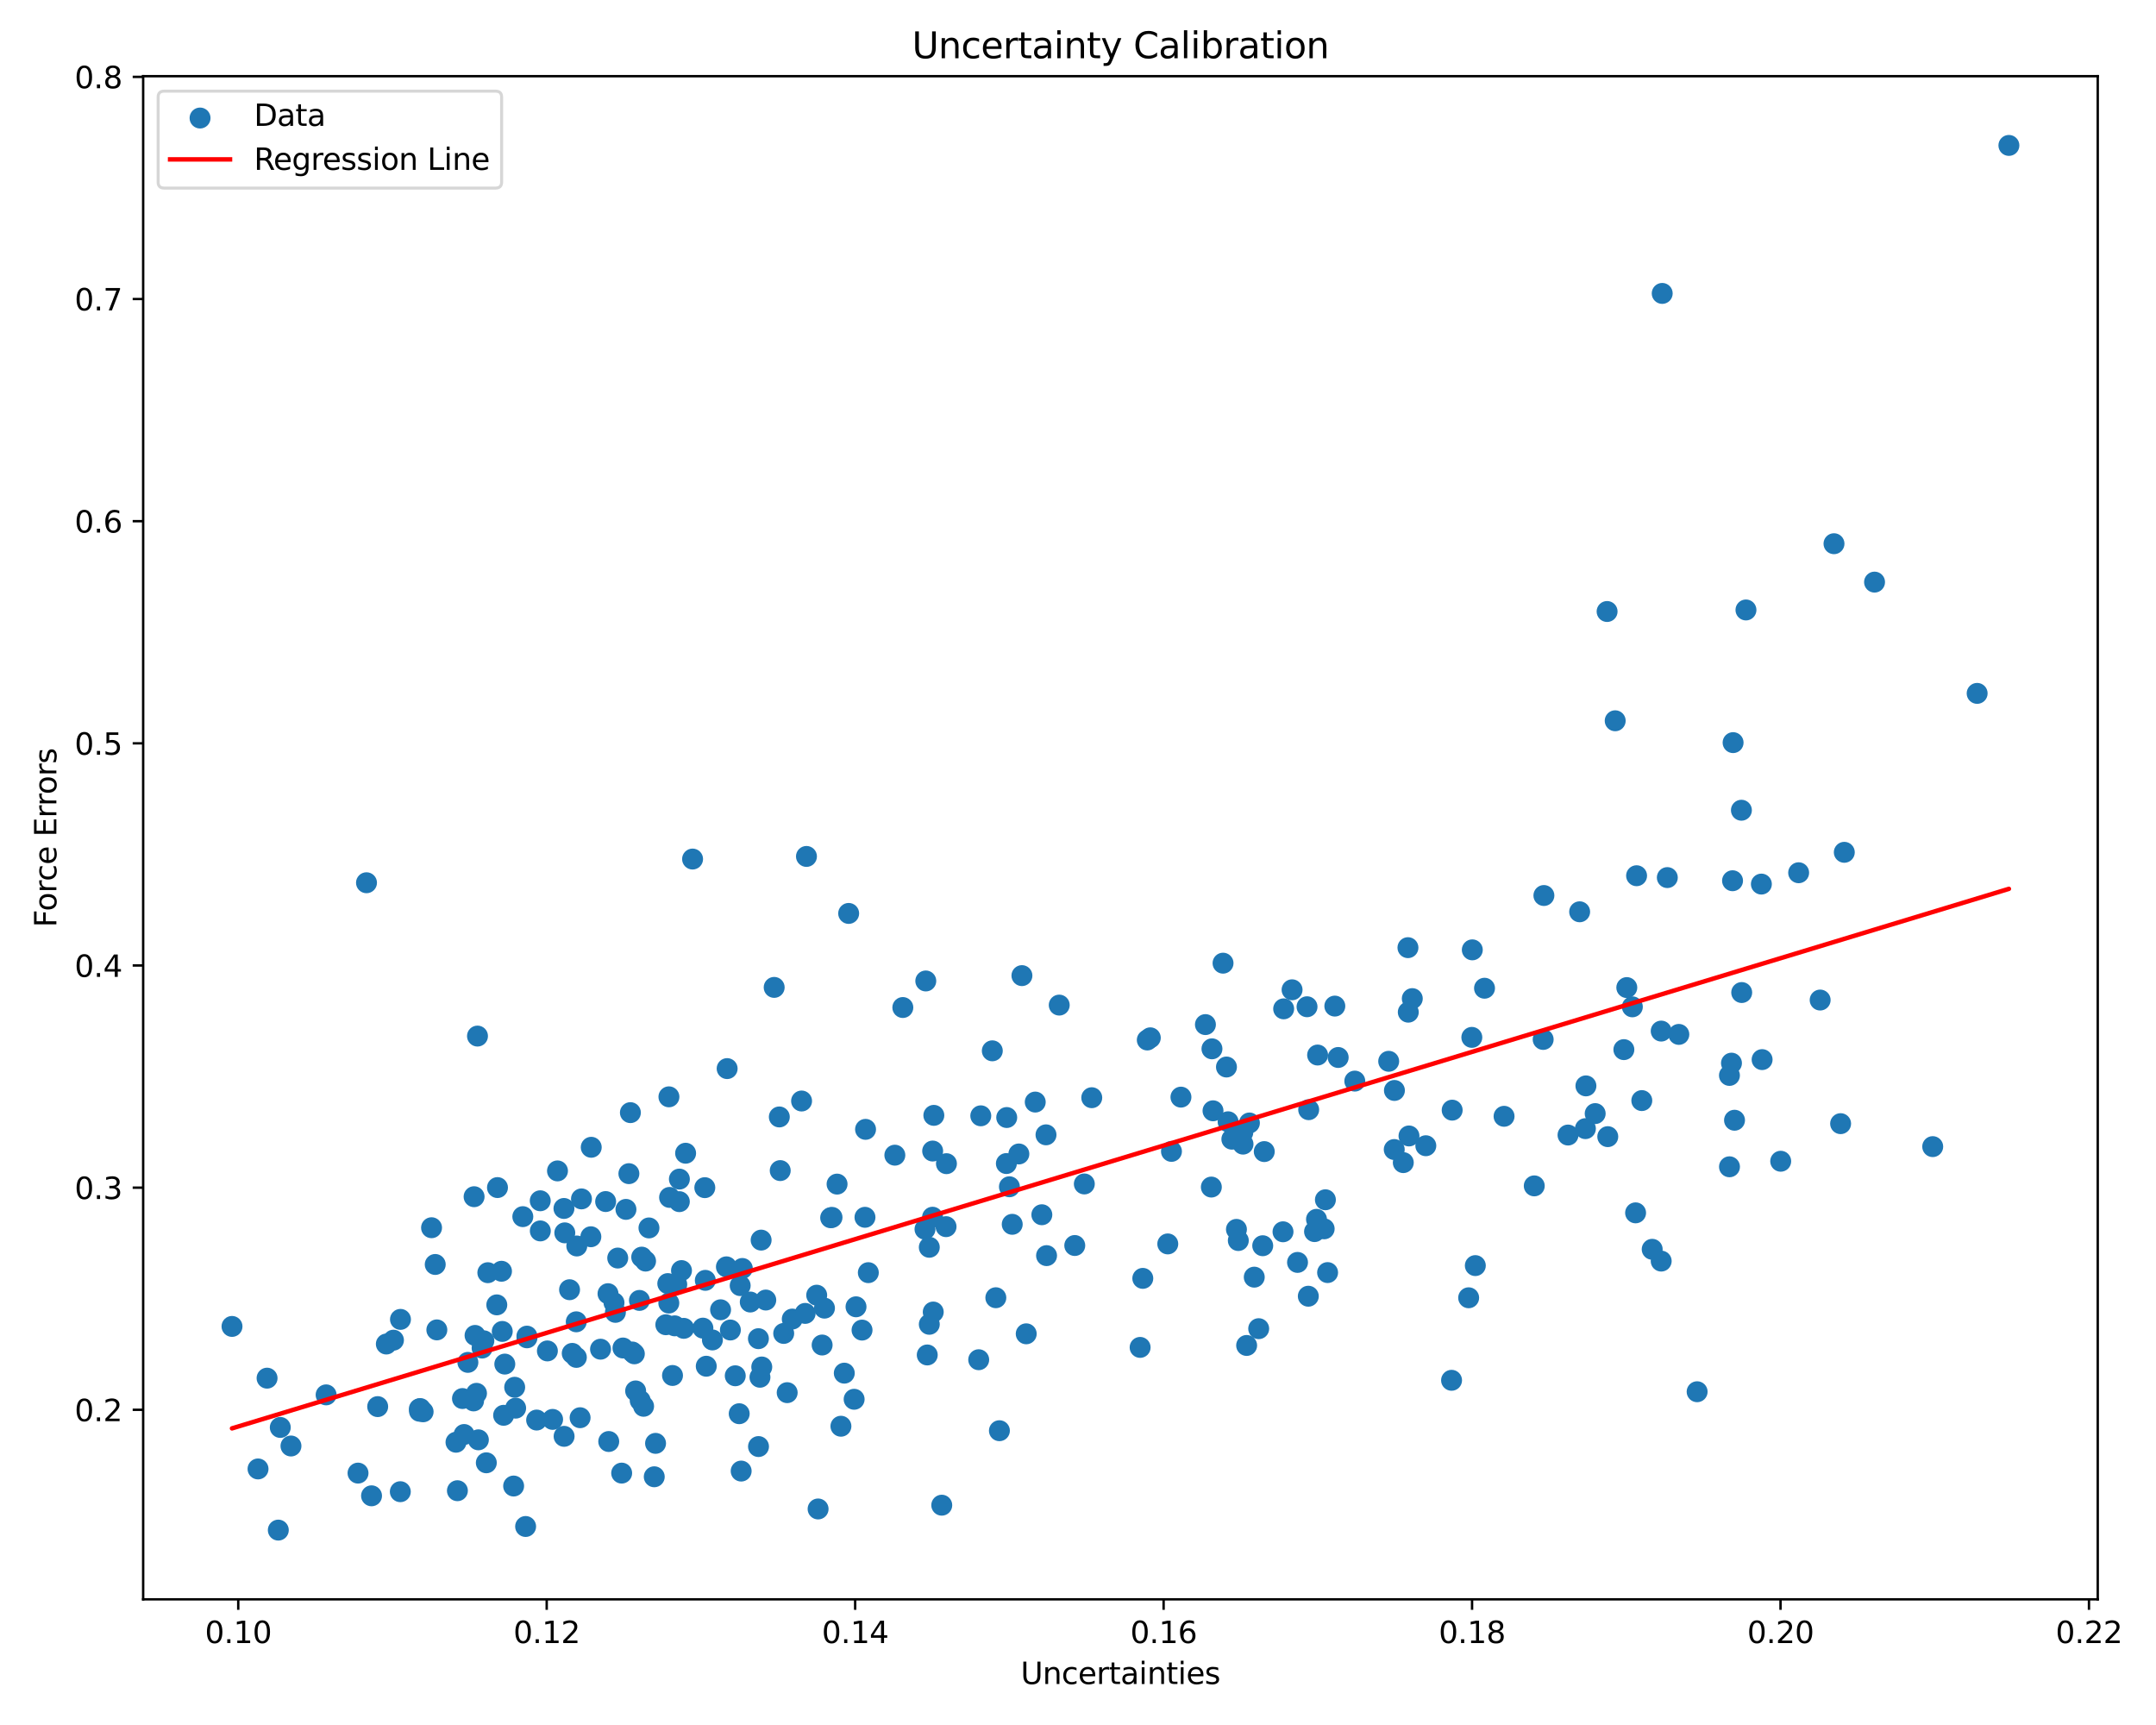 <?xml version="1.0" encoding="utf-8" standalone="no"?>
<!DOCTYPE svg PUBLIC "-//W3C//DTD SVG 1.1//EN"
  "http://www.w3.org/Graphics/SVG/1.1/DTD/svg11.dtd">
<svg xmlns:xlink="http://www.w3.org/1999/xlink" width="720pt" height="576pt" viewBox="0 0 720 576" xmlns="http://www.w3.org/2000/svg" version="1.1">
 <defs>
  <style type="text/css">*{stroke-linejoin: round; stroke-linecap: butt}</style>
 </defs>
 <g id="figure_1">
  <g id="patch_1">
   <path d="M 0 576 
L 720 576 
L 720 0 
L 0 0 
z
" style="fill: #ffffff"/>
  </g>
  <g id="axes_1">
   <g id="patch_2">
    <path d="M 47.81 534.04 
L 700.544 534.04 
L 700.544 25.44 
L 47.81 25.44 
z
" style="fill: #ffffff"/>
   </g>
   <g id="PathCollection_1">
    <defs>
     <path id="me2a6f555fa" d="M 0 3 
C 0.796 3 1.559 2.684 2.121 2.121 
C 2.684 1.559 3 0.796 3 0 
C 3 -0.796 2.684 -1.559 2.121 -2.121 
C 1.559 -2.684 0.796 -3 0 -3 
C -0.796 -3 -1.559 -2.684 -2.121 -2.121 
C -2.684 -1.559 -3 -0.796 -3 0 
C -3 0.796 -2.684 1.559 -2.121 2.121 
C -1.559 2.684 -0.796 3 0 3 
z
" style="stroke: #1f77b4"/>
    </defs>
    <g clip-path="url(#p432f0f3a14)">
     <use xlink:href="#me2a6f555fa" x="436.912" y="432.824" style="fill: #1f77b4; stroke: #1f77b4"/>
     <use xlink:href="#me2a6f555fa" x="171.879" y="463.228" style="fill: #1f77b4; stroke: #1f77b4"/>
     <use xlink:href="#me2a6f555fa" x="301.502" y="336.424" style="fill: #1f77b4; stroke: #1f77b4"/>
     <use xlink:href="#me2a6f555fa" x="600.663" y="291.421" style="fill: #1f77b4; stroke: #1f77b4"/>
     <use xlink:href="#me2a6f555fa" x="515.344" y="347.084" style="fill: #1f77b4; stroke: #1f77b4"/>
     <use xlink:href="#me2a6f555fa" x="188.334" y="403.52" style="fill: #1f77b4; stroke: #1f77b4"/>
     <use xlink:href="#me2a6f555fa" x="180.415" y="400.953" style="fill: #1f77b4; stroke: #1f77b4"/>
     <use xlink:href="#me2a6f555fa" x="340.25" y="385.323" style="fill: #1f77b4; stroke: #1f77b4"/>
     <use xlink:href="#me2a6f555fa" x="165.905" y="435.712" style="fill: #1f77b4; stroke: #1f77b4"/>
     <use xlink:href="#me2a6f555fa" x="161.001" y="450.133" style="fill: #1f77b4; stroke: #1f77b4"/>
     <use xlink:href="#me2a6f555fa" x="218.489" y="493.114" style="fill: #1f77b4; stroke: #1f77b4"/>
     <use xlink:href="#me2a6f555fa" x="203.289" y="481.338" style="fill: #1f77b4; stroke: #1f77b4"/>
     <use xlink:href="#me2a6f555fa" x="431.492" y="330.504" style="fill: #1f77b4; stroke: #1f77b4"/>
     <use xlink:href="#me2a6f555fa" x="490.462" y="433.345" style="fill: #1f77b4; stroke: #1f77b4"/>
     <use xlink:href="#me2a6f555fa" x="470.187" y="316.437" style="fill: #1f77b4; stroke: #1f77b4"/>
     <use xlink:href="#me2a6f555fa" x="614.676" y="375.203" style="fill: #1f77b4; stroke: #1f77b4"/>
     <use xlink:href="#me2a6f555fa" x="240.638" y="437.352" style="fill: #1f77b4; stroke: #1f77b4"/>
     <use xlink:href="#me2a6f555fa" x="124.076" y="499.471" style="fill: #1f77b4; stroke: #1f77b4"/>
     <use xlink:href="#me2a6f555fa" x="190.205" y="430.653" style="fill: #1f77b4; stroke: #1f77b4"/>
     <use xlink:href="#me2a6f555fa" x="108.909" y="465.764" style="fill: #1f77b4; stroke: #1f77b4"/>
     <use xlink:href="#me2a6f555fa" x="258.538" y="329.703" style="fill: #1f77b4; stroke: #1f77b4"/>
     <use xlink:href="#me2a6f555fa" x="129.017" y="448.787" style="fill: #1f77b4; stroke: #1f77b4"/>
     <use xlink:href="#me2a6f555fa" x="349.315" y="378.935" style="fill: #1f77b4; stroke: #1f77b4"/>
     <use xlink:href="#me2a6f555fa" x="254.393" y="456.455" style="fill: #1f77b4; stroke: #1f77b4"/>
     <use xlink:href="#me2a6f555fa" x="194.181" y="400.327" style="fill: #1f77b4; stroke: #1f77b4"/>
     <use xlink:href="#me2a6f555fa" x="207.608" y="491.89" style="fill: #1f77b4; stroke: #1f77b4"/>
     <use xlink:href="#me2a6f555fa" x="277.855" y="406.501" style="fill: #1f77b4; stroke: #1f77b4"/>
     <use xlink:href="#me2a6f555fa" x="234.737" y="443.48" style="fill: #1f77b4; stroke: #1f77b4"/>
     <use xlink:href="#me2a6f555fa" x="154.444" y="466.991" style="fill: #1f77b4; stroke: #1f77b4"/>
     <use xlink:href="#me2a6f555fa" x="191.1" y="451.911" style="fill: #1f77b4; stroke: #1f77b4"/>
     <use xlink:href="#me2a6f555fa" x="273.205" y="503.862" style="fill: #1f77b4; stroke: #1f77b4"/>
     <use xlink:href="#me2a6f555fa" x="309.657" y="452.438" style="fill: #1f77b4; stroke: #1f77b4"/>
     <use xlink:href="#me2a6f555fa" x="421.689" y="415.964" style="fill: #1f77b4; stroke: #1f77b4"/>
     <use xlink:href="#me2a6f555fa" x="245.541" y="459.39" style="fill: #1f77b4; stroke: #1f77b4"/>
     <use xlink:href="#me2a6f555fa" x="192.441" y="441.37" style="fill: #1f77b4; stroke: #1f77b4"/>
     <use xlink:href="#me2a6f555fa" x="615.907" y="284.599" style="fill: #1f77b4; stroke: #1f77b4"/>
     <use xlink:href="#me2a6f555fa" x="97.171" y="482.84" style="fill: #1f77b4; stroke: #1f77b4"/>
     <use xlink:href="#me2a6f555fa" x="309.168" y="327.558" style="fill: #1f77b4; stroke: #1f77b4"/>
     <use xlink:href="#me2a6f555fa" x="548.284" y="367.5" style="fill: #1f77b4; stroke: #1f77b4"/>
     <use xlink:href="#me2a6f555fa" x="261.719" y="445.25" style="fill: #1f77b4; stroke: #1f77b4"/>
     <use xlink:href="#me2a6f555fa" x="216.721" y="410.024" style="fill: #1f77b4; stroke: #1f77b4"/>
     <use xlink:href="#me2a6f555fa" x="243.91" y="444.108" style="fill: #1f77b4; stroke: #1f77b4"/>
     <use xlink:href="#me2a6f555fa" x="310.34" y="416.487" style="fill: #1f77b4; stroke: #1f77b4"/>
     <use xlink:href="#me2a6f555fa" x="197.446" y="383.093" style="fill: #1f77b4; stroke: #1f77b4"/>
     <use xlink:href="#me2a6f555fa" x="491.52" y="346.394" style="fill: #1f77b4; stroke: #1f77b4"/>
     <use xlink:href="#me2a6f555fa" x="542.294" y="350.485" style="fill: #1f77b4; stroke: #1f77b4"/>
     <use xlink:href="#me2a6f555fa" x="316.067" y="388.566" style="fill: #1f77b4; stroke: #1f77b4"/>
     <use xlink:href="#me2a6f555fa" x="612.466" y="181.553" style="fill: #1f77b4; stroke: #1f77b4"/>
     <use xlink:href="#me2a6f555fa" x="539.398" y="240.677" style="fill: #1f77b4; stroke: #1f77b4"/>
     <use xlink:href="#me2a6f555fa" x="420.343" y="443.662" style="fill: #1f77b4; stroke: #1f77b4"/>
     <use xlink:href="#me2a6f555fa" x="253.791" y="459.884" style="fill: #1f77b4; stroke: #1f77b4"/>
     <use xlink:href="#me2a6f555fa" x="436.486" y="336.167" style="fill: #1f77b4; stroke: #1f77b4"/>
     <use xlink:href="#me2a6f555fa" x="416.317" y="449.266" style="fill: #1f77b4; stroke: #1f77b4"/>
     <use xlink:href="#me2a6f555fa" x="225.321" y="442.718" style="fill: #1f77b4; stroke: #1f77b4"/>
     <use xlink:href="#me2a6f555fa" x="402.554" y="342.124" style="fill: #1f77b4; stroke: #1f77b4"/>
     <use xlink:href="#me2a6f555fa" x="336.196" y="373.157" style="fill: #1f77b4; stroke: #1f77b4"/>
     <use xlink:href="#me2a6f555fa" x="468.632" y="388.214" style="fill: #1f77b4; stroke: #1f77b4"/>
     <use xlink:href="#me2a6f555fa" x="577.55" y="359.097" style="fill: #1f77b4; stroke: #1f77b4"/>
     <use xlink:href="#me2a6f555fa" x="581.647" y="331.42" style="fill: #1f77b4; stroke: #1f77b4"/>
     <use xlink:href="#me2a6f555fa" x="415.11" y="382.039" style="fill: #1f77b4; stroke: #1f77b4"/>
     <use xlink:href="#me2a6f555fa" x="162.407" y="488.446" style="fill: #1f77b4; stroke: #1f77b4"/>
     <use xlink:href="#me2a6f555fa" x="566.76" y="464.719" style="fill: #1f77b4; stroke: #1f77b4"/>
     <use xlink:href="#me2a6f555fa" x="231.287" y="286.849" style="fill: #1f77b4; stroke: #1f77b4"/>
     <use xlink:href="#me2a6f555fa" x="274.552" y="449.12" style="fill: #1f77b4; stroke: #1f77b4"/>
     <use xlink:href="#me2a6f555fa" x="331.384" y="350.883" style="fill: #1f77b4; stroke: #1f77b4"/>
     <use xlink:href="#me2a6f555fa" x="428.681" y="336.865" style="fill: #1f77b4; stroke: #1f77b4"/>
     <use xlink:href="#me2a6f555fa" x="175.532" y="509.715" style="fill: #1f77b4; stroke: #1f77b4"/>
     <use xlink:href="#me2a6f555fa" x="213.795" y="467.645" style="fill: #1f77b4; stroke: #1f77b4"/>
     <use xlink:href="#me2a6f555fa" x="133.688" y="498.097" style="fill: #1f77b4; stroke: #1f77b4"/>
     <use xlink:href="#me2a6f555fa" x="159.756" y="480.776" style="fill: #1f77b4; stroke: #1f77b4"/>
     <use xlink:href="#me2a6f555fa" x="168.185" y="472.588" style="fill: #1f77b4; stroke: #1f77b4"/>
     <use xlink:href="#me2a6f555fa" x="223.008" y="428.605" style="fill: #1f77b4; stroke: #1f77b4"/>
     <use xlink:href="#me2a6f555fa" x="491.678" y="317.169" style="fill: #1f77b4; stroke: #1f77b4"/>
     <use xlink:href="#me2a6f555fa" x="310.343" y="442.201" style="fill: #1f77b4; stroke: #1f77b4"/>
     <use xlink:href="#me2a6f555fa" x="384.148" y="346.54" style="fill: #1f77b4; stroke: #1f77b4"/>
     <use xlink:href="#me2a6f555fa" x="408.438" y="321.615" style="fill: #1f77b4; stroke: #1f77b4"/>
     <use xlink:href="#me2a6f555fa" x="168.58" y="455.489" style="fill: #1f77b4; stroke: #1f77b4"/>
     <use xlink:href="#me2a6f555fa" x="154.991" y="479" style="fill: #1f77b4; stroke: #1f77b4"/>
     <use xlink:href="#me2a6f555fa" x="404.736" y="350.214" style="fill: #1f77b4; stroke: #1f77b4"/>
     <use xlink:href="#me2a6f555fa" x="362.112" y="395.337" style="fill: #1f77b4; stroke: #1f77b4"/>
     <use xlink:href="#me2a6f555fa" x="281.952" y="458.514" style="fill: #1f77b4; stroke: #1f77b4"/>
     <use xlink:href="#me2a6f555fa" x="89.19" y="460.186" style="fill: #1f77b4; stroke: #1f77b4"/>
     <use xlink:href="#me2a6f555fa" x="410.129" y="374.573" style="fill: #1f77b4; stroke: #1f77b4"/>
     <use xlink:href="#me2a6f555fa" x="437.036" y="370.539" style="fill: #1f77b4; stroke: #1f77b4"/>
     <use xlink:href="#me2a6f555fa" x="210.019" y="391.899" style="fill: #1f77b4; stroke: #1f77b4"/>
     <use xlink:href="#me2a6f555fa" x="152.281" y="481.58" style="fill: #1f77b4; stroke: #1f77b4"/>
     <use xlink:href="#me2a6f555fa" x="200.55" y="450.513" style="fill: #1f77b4; stroke: #1f77b4"/>
     <use xlink:href="#me2a6f555fa" x="235.54" y="427.525" style="fill: #1f77b4; stroke: #1f77b4"/>
     <use xlink:href="#me2a6f555fa" x="283.413" y="305.006" style="fill: #1f77b4; stroke: #1f77b4"/>
     <use xlink:href="#me2a6f555fa" x="391.215" y="384.462" style="fill: #1f77b4; stroke: #1f77b4"/>
     <use xlink:href="#me2a6f555fa" x="152.752" y="497.767" style="fill: #1f77b4; stroke: #1f77b4"/>
     <use xlink:href="#me2a6f555fa" x="205.519" y="438.211" style="fill: #1f77b4; stroke: #1f77b4"/>
     <use xlink:href="#me2a6f555fa" x="345.723" y="367.995" style="fill: #1f77b4; stroke: #1f77b4"/>
     <use xlink:href="#me2a6f555fa" x="275.334" y="436.805" style="fill: #1f77b4; stroke: #1f77b4"/>
     <use xlink:href="#me2a6f555fa" x="336.08" y="388.523" style="fill: #1f77b4; stroke: #1f77b4"/>
     <use xlink:href="#me2a6f555fa" x="465.671" y="364.119" style="fill: #1f77b4; stroke: #1f77b4"/>
     <use xlink:href="#me2a6f555fa" x="235.372" y="396.574" style="fill: #1f77b4; stroke: #1f77b4"/>
     <use xlink:href="#me2a6f555fa" x="417.246" y="374.978" style="fill: #1f77b4; stroke: #1f77b4"/>
     <use xlink:href="#me2a6f555fa" x="349.5" y="419.27" style="fill: #1f77b4; stroke: #1f77b4"/>
     <use xlink:href="#me2a6f555fa" x="223.35" y="435.107" style="fill: #1f77b4; stroke: #1f77b4"/>
     <use xlink:href="#me2a6f555fa" x="224.586" y="459.291" style="fill: #1f77b4; stroke: #1f77b4"/>
     <use xlink:href="#me2a6f555fa" x="594.671" y="387.754" style="fill: #1f77b4; stroke: #1f77b4"/>
     <use xlink:href="#me2a6f555fa" x="326.841" y="454.03" style="fill: #1f77b4; stroke: #1f77b4"/>
     <use xlink:href="#me2a6f555fa" x="180.439" y="411.019" style="fill: #1f77b4; stroke: #1f77b4"/>
     <use xlink:href="#me2a6f555fa" x="418.862" y="426.458" style="fill: #1f77b4; stroke: #1f77b4"/>
     <use xlink:href="#me2a6f555fa" x="203.045" y="431.977" style="fill: #1f77b4; stroke: #1f77b4"/>
     <use xlink:href="#me2a6f555fa" x="452.437" y="360.994" style="fill: #1f77b4; stroke: #1f77b4"/>
     <use xlink:href="#me2a6f555fa" x="171.528" y="496.204" style="fill: #1f77b4; stroke: #1f77b4"/>
     <use xlink:href="#me2a6f555fa" x="445.767" y="335.948" style="fill: #1f77b4; stroke: #1f77b4"/>
     <use xlink:href="#me2a6f555fa" x="660.271" y="231.531" style="fill: #1f77b4; stroke: #1f77b4"/>
     <use xlink:href="#me2a6f555fa" x="512.369" y="395.979" style="fill: #1f77b4; stroke: #1f77b4"/>
     <use xlink:href="#me2a6f555fa" x="205.047" y="434.997" style="fill: #1f77b4; stroke: #1f77b4"/>
     <use xlink:href="#me2a6f555fa" x="227.587" y="424.264" style="fill: #1f77b4; stroke: #1f77b4"/>
     <use xlink:href="#me2a6f555fa" x="438.993" y="411.248" style="fill: #1f77b4; stroke: #1f77b4"/>
     <use xlink:href="#me2a6f555fa" x="159.458" y="345.96" style="fill: #1f77b4; stroke: #1f77b4"/>
     <use xlink:href="#me2a6f555fa" x="179.209" y="474.176" style="fill: #1f77b4; stroke: #1f77b4"/>
     <use xlink:href="#me2a6f555fa" x="515.588" y="299.023" style="fill: #1f77b4; stroke: #1f77b4"/>
     <use xlink:href="#me2a6f555fa" x="289.053" y="377.106" style="fill: #1f77b4; stroke: #1f77b4"/>
     <use xlink:href="#me2a6f555fa" x="383.137" y="347.268" style="fill: #1f77b4; stroke: #1f77b4"/>
     <use xlink:href="#me2a6f555fa" x="144.118" y="409.953" style="fill: #1f77b4; stroke: #1f77b4"/>
     <use xlink:href="#me2a6f555fa" x="92.942" y="510.922" style="fill: #1f77b4; stroke: #1f77b4"/>
     <use xlink:href="#me2a6f555fa" x="353.733" y="335.615" style="fill: #1f77b4; stroke: #1f77b4"/>
     <use xlink:href="#me2a6f555fa" x="145.347" y="422.221" style="fill: #1f77b4; stroke: #1f77b4"/>
     <use xlink:href="#me2a6f555fa" x="433.312" y="421.535" style="fill: #1f77b4; stroke: #1f77b4"/>
     <use xlink:href="#me2a6f555fa" x="545.128" y="336.196" style="fill: #1f77b4; stroke: #1f77b4"/>
     <use xlink:href="#me2a6f555fa" x="235.855" y="456.201" style="fill: #1f77b4; stroke: #1f77b4"/>
     <use xlink:href="#me2a6f555fa" x="577.565" y="389.606" style="fill: #1f77b4; stroke: #1f77b4"/>
     <use xlink:href="#me2a6f555fa" x="484.957" y="370.693" style="fill: #1f77b4; stroke: #1f77b4"/>
     <use xlink:href="#me2a6f555fa" x="186.175" y="390.981" style="fill: #1f77b4; stroke: #1f77b4"/>
     <use xlink:href="#me2a6f555fa" x="208.042" y="450.115" style="fill: #1f77b4; stroke: #1f77b4"/>
     <use xlink:href="#me2a6f555fa" x="228.351" y="443.552" style="fill: #1f77b4; stroke: #1f77b4"/>
     <use xlink:href="#me2a6f555fa" x="260.558" y="390.874" style="fill: #1f77b4; stroke: #1f77b4"/>
     <use xlink:href="#me2a6f555fa" x="327.535" y="372.585" style="fill: #1f77b4; stroke: #1f77b4"/>
     <use xlink:href="#me2a6f555fa" x="347.925" y="405.618" style="fill: #1f77b4; stroke: #1f77b4"/>
     <use xlink:href="#me2a6f555fa" x="527.526" y="304.46" style="fill: #1f77b4; stroke: #1f77b4"/>
     <use xlink:href="#me2a6f555fa" x="212.271" y="464.449" style="fill: #1f77b4; stroke: #1f77b4"/>
     <use xlink:href="#me2a6f555fa" x="188.384" y="479.612" style="fill: #1f77b4; stroke: #1f77b4"/>
     <use xlink:href="#me2a6f555fa" x="267.689" y="367.64" style="fill: #1f77b4; stroke: #1f77b4"/>
     <use xlink:href="#me2a6f555fa" x="172.201" y="470.197" style="fill: #1f77b4; stroke: #1f77b4"/>
     <use xlink:href="#me2a6f555fa" x="298.836" y="385.729" style="fill: #1f77b4; stroke: #1f77b4"/>
     <use xlink:href="#me2a6f555fa" x="250.553" y="434.763" style="fill: #1f77b4; stroke: #1f77b4"/>
     <use xlink:href="#me2a6f555fa" x="184.544" y="473.954" style="fill: #1f77b4; stroke: #1f77b4"/>
     <use xlink:href="#me2a6f555fa" x="255.733" y="434.101" style="fill: #1f77b4; stroke: #1f77b4"/>
     <use xlink:href="#me2a6f555fa" x="529.449" y="376.866" style="fill: #1f77b4; stroke: #1f77b4"/>
     <use xlink:href="#me2a6f555fa" x="145.885" y="444.067" style="fill: #1f77b4; stroke: #1f77b4"/>
     <use xlink:href="#me2a6f555fa" x="156.251" y="454.916" style="fill: #1f77b4; stroke: #1f77b4"/>
     <use xlink:href="#me2a6f555fa" x="555.098" y="97.976" style="fill: #1f77b4; stroke: #1f77b4"/>
     <use xlink:href="#me2a6f555fa" x="415.038" y="378.146" style="fill: #1f77b4; stroke: #1f77b4"/>
     <use xlink:href="#me2a6f555fa" x="213.54" y="434.225" style="fill: #1f77b4; stroke: #1f77b4"/>
     <use xlink:href="#me2a6f555fa" x="626.009" y="194.375" style="fill: #1f77b4; stroke: #1f77b4"/>
     <use xlink:href="#me2a6f555fa" x="193.728" y="473.392" style="fill: #1f77b4; stroke: #1f77b4"/>
     <use xlink:href="#me2a6f555fa" x="338.035" y="408.815" style="fill: #1f77b4; stroke: #1f77b4"/>
     <use xlink:href="#me2a6f555fa" x="470.299" y="337.976" style="fill: #1f77b4; stroke: #1f77b4"/>
     <use xlink:href="#me2a6f555fa" x="428.465" y="411.311" style="fill: #1f77b4; stroke: #1f77b4"/>
     <use xlink:href="#me2a6f555fa" x="285.241" y="467.237" style="fill: #1f77b4; stroke: #1f77b4"/>
     <use xlink:href="#me2a6f555fa" x="159.128" y="465.25" style="fill: #1f77b4; stroke: #1f77b4"/>
     <use xlink:href="#me2a6f555fa" x="578.587" y="294.089" style="fill: #1f77b4; stroke: #1f77b4"/>
     <use xlink:href="#me2a6f555fa" x="254.182" y="414.088" style="fill: #1f77b4; stroke: #1f77b4"/>
     <use xlink:href="#me2a6f555fa" x="77.48" y="442.912" style="fill: #1f77b4; stroke: #1f77b4"/>
     <use xlink:href="#me2a6f555fa" x="440.019" y="352.289" style="fill: #1f77b4; stroke: #1f77b4"/>
     <use xlink:href="#me2a6f555fa" x="409.58" y="356.291" style="fill: #1f77b4; stroke: #1f77b4"/>
     <use xlink:href="#me2a6f555fa" x="442.208" y="410.321" style="fill: #1f77b4; stroke: #1f77b4"/>
     <use xlink:href="#me2a6f555fa" x="277.402" y="406.621" style="fill: #1f77b4; stroke: #1f77b4"/>
     <use xlink:href="#me2a6f555fa" x="422.202" y="384.53" style="fill: #1f77b4; stroke: #1f77b4"/>
     <use xlink:href="#me2a6f555fa" x="484.752" y="460.901" style="fill: #1f77b4; stroke: #1f77b4"/>
     <use xlink:href="#me2a6f555fa" x="502.285" y="372.747" style="fill: #1f77b4; stroke: #1f77b4"/>
     <use xlink:href="#me2a6f555fa" x="126.128" y="469.688" style="fill: #1f77b4; stroke: #1f77b4"/>
     <use xlink:href="#me2a6f555fa" x="86.17" y="490.497" style="fill: #1f77b4; stroke: #1f77b4"/>
     <use xlink:href="#me2a6f555fa" x="358.92" y="415.891" style="fill: #1f77b4; stroke: #1f77b4"/>
     <use xlink:href="#me2a6f555fa" x="242.584" y="423.013" style="fill: #1f77b4; stroke: #1f77b4"/>
     <use xlink:href="#me2a6f555fa" x="268.889" y="438.561" style="fill: #1f77b4; stroke: #1f77b4"/>
     <use xlink:href="#me2a6f555fa" x="226.866" y="401.247" style="fill: #1f77b4; stroke: #1f77b4"/>
     <use xlink:href="#me2a6f555fa" x="285.869" y="436.357" style="fill: #1f77b4; stroke: #1f77b4"/>
     <use xlink:href="#me2a6f555fa" x="202.256" y="401.214" style="fill: #1f77b4; stroke: #1f77b4"/>
     <use xlink:href="#me2a6f555fa" x="578.77" y="247.972" style="fill: #1f77b4; stroke: #1f77b4"/>
     <use xlink:href="#me2a6f555fa" x="332.56" y="433.328" style="fill: #1f77b4; stroke: #1f77b4"/>
     <use xlink:href="#me2a6f555fa" x="341.275" y="325.774" style="fill: #1f77b4; stroke: #1f77b4"/>
     <use xlink:href="#me2a6f555fa" x="554.76" y="344.293" style="fill: #1f77b4; stroke: #1f77b4"/>
     <use xlink:href="#me2a6f555fa" x="492.688" y="422.599" style="fill: #1f77b4; stroke: #1f77b4"/>
     <use xlink:href="#me2a6f555fa" x="214.3" y="419.773" style="fill: #1f77b4; stroke: #1f77b4"/>
     <use xlink:href="#me2a6f555fa" x="394.38" y="366.347" style="fill: #1f77b4; stroke: #1f77b4"/>
     <use xlink:href="#me2a6f555fa" x="311.464" y="384.347" style="fill: #1f77b4; stroke: #1f77b4"/>
     <use xlink:href="#me2a6f555fa" x="242.831" y="356.819" style="fill: #1f77b4; stroke: #1f77b4"/>
     <use xlink:href="#me2a6f555fa" x="443.354" y="424.931" style="fill: #1f77b4; stroke: #1f77b4"/>
     <use xlink:href="#me2a6f555fa" x="607.844" y="333.928" style="fill: #1f77b4; stroke: #1f77b4"/>
     <use xlink:href="#me2a6f555fa" x="311.656" y="438.104" style="fill: #1f77b4; stroke: #1f77b4"/>
     <use xlink:href="#me2a6f555fa" x="140.347" y="470.336" style="fill: #1f77b4; stroke: #1f77b4"/>
     <use xlink:href="#me2a6f555fa" x="471.638" y="333.45" style="fill: #1f77b4; stroke: #1f77b4"/>
     <use xlink:href="#me2a6f555fa" x="546.54" y="292.417" style="fill: #1f77b4; stroke: #1f77b4"/>
     <use xlink:href="#me2a6f555fa" x="581.547" y="270.548" style="fill: #1f77b4; stroke: #1f77b4"/>
     <use xlink:href="#me2a6f555fa" x="532.715" y="371.843" style="fill: #1f77b4; stroke: #1f77b4"/>
     <use xlink:href="#me2a6f555fa" x="166.135" y="396.547" style="fill: #1f77b4; stroke: #1f77b4"/>
     <use xlink:href="#me2a6f555fa" x="272.738" y="432.48" style="fill: #1f77b4; stroke: #1f77b4"/>
     <use xlink:href="#me2a6f555fa" x="131.397" y="447.502" style="fill: #1f77b4; stroke: #1f77b4"/>
     <use xlink:href="#me2a6f555fa" x="260.256" y="372.962" style="fill: #1f77b4; stroke: #1f77b4"/>
     <use xlink:href="#me2a6f555fa" x="119.563" y="491.891" style="fill: #1f77b4; stroke: #1f77b4"/>
     <use xlink:href="#me2a6f555fa" x="560.65" y="345.4" style="fill: #1f77b4; stroke: #1f77b4"/>
     <use xlink:href="#me2a6f555fa" x="226.882" y="393.713" style="fill: #1f77b4; stroke: #1f77b4"/>
     <use xlink:href="#me2a6f555fa" x="288.86" y="406.472" style="fill: #1f77b4; stroke: #1f77b4"/>
     <use xlink:href="#me2a6f555fa" x="536.919" y="379.543" style="fill: #1f77b4; stroke: #1f77b4"/>
     <use xlink:href="#me2a6f555fa" x="315.936" y="409.598" style="fill: #1f77b4; stroke: #1f77b4"/>
     <use xlink:href="#me2a6f555fa" x="140.09" y="471.234" style="fill: #1f77b4; stroke: #1f77b4"/>
     <use xlink:href="#me2a6f555fa" x="495.759" y="329.982" style="fill: #1f77b4; stroke: #1f77b4"/>
     <use xlink:href="#me2a6f555fa" x="140.04" y="470.442" style="fill: #1f77b4; stroke: #1f77b4"/>
     <use xlink:href="#me2a6f555fa" x="206.291" y="420.079" style="fill: #1f77b4; stroke: #1f77b4"/>
     <use xlink:href="#me2a6f555fa" x="413.537" y="414.233" style="fill: #1f77b4; stroke: #1f77b4"/>
     <use xlink:href="#me2a6f555fa" x="588.216" y="295.209" style="fill: #1f77b4; stroke: #1f77b4"/>
     <use xlink:href="#me2a6f555fa" x="412.912" y="410.506" style="fill: #1f77b4; stroke: #1f77b4"/>
     <use xlink:href="#me2a6f555fa" x="280.83" y="476.238" style="fill: #1f77b4; stroke: #1f77b4"/>
     <use xlink:href="#me2a6f555fa" x="411.38" y="380.387" style="fill: #1f77b4; stroke: #1f77b4"/>
     <use xlink:href="#me2a6f555fa" x="158.324" y="399.595" style="fill: #1f77b4; stroke: #1f77b4"/>
     <use xlink:href="#me2a6f555fa" x="465.609" y="383.842" style="fill: #1f77b4; stroke: #1f77b4"/>
     <use xlink:href="#me2a6f555fa" x="215.59" y="421.097" style="fill: #1f77b4; stroke: #1f77b4"/>
     <use xlink:href="#me2a6f555fa" x="578.228" y="354.999" style="fill: #1f77b4; stroke: #1f77b4"/>
     <use xlink:href="#me2a6f555fa" x="287.882" y="444.137" style="fill: #1f77b4; stroke: #1f77b4"/>
     <use xlink:href="#me2a6f555fa" x="269.319" y="285.975" style="fill: #1f77b4; stroke: #1f77b4"/>
     <use xlink:href="#me2a6f555fa" x="551.753" y="417.156" style="fill: #1f77b4; stroke: #1f77b4"/>
     <use xlink:href="#me2a6f555fa" x="446.888" y="353.105" style="fill: #1f77b4; stroke: #1f77b4"/>
     <use xlink:href="#me2a6f555fa" x="247.514" y="491.21" style="fill: #1f77b4; stroke: #1f77b4"/>
     <use xlink:href="#me2a6f555fa" x="536.693" y="204.191" style="fill: #1f77b4; stroke: #1f77b4"/>
     <use xlink:href="#me2a6f555fa" x="162.913" y="424.968" style="fill: #1f77b4; stroke: #1f77b4"/>
     <use xlink:href="#me2a6f555fa" x="122.393" y="294.762" style="fill: #1f77b4; stroke: #1f77b4"/>
     <use xlink:href="#me2a6f555fa" x="133.737" y="440.558" style="fill: #1f77b4; stroke: #1f77b4"/>
     <use xlink:href="#me2a6f555fa" x="158.645" y="445.913" style="fill: #1f77b4; stroke: #1f77b4"/>
     <use xlink:href="#me2a6f555fa" x="218.926" y="481.958" style="fill: #1f77b4; stroke: #1f77b4"/>
     <use xlink:href="#me2a6f555fa" x="389.981" y="415.36" style="fill: #1f77b4; stroke: #1f77b4"/>
     <use xlink:href="#me2a6f555fa" x="223.39" y="366.247" style="fill: #1f77b4; stroke: #1f77b4"/>
     <use xlink:href="#me2a6f555fa" x="93.602" y="476.643" style="fill: #1f77b4; stroke: #1f77b4"/>
     <use xlink:href="#me2a6f555fa" x="546.21" y="404.986" style="fill: #1f77b4; stroke: #1f77b4"/>
     <use xlink:href="#me2a6f555fa" x="364.594" y="366.538" style="fill: #1f77b4; stroke: #1f77b4"/>
     <use xlink:href="#me2a6f555fa" x="182.801" y="451.089" style="fill: #1f77b4; stroke: #1f77b4"/>
     <use xlink:href="#me2a6f555fa" x="247.907" y="423.557" style="fill: #1f77b4; stroke: #1f77b4"/>
     <use xlink:href="#me2a6f555fa" x="174.595" y="406.255" style="fill: #1f77b4; stroke: #1f77b4"/>
     <use xlink:href="#me2a6f555fa" x="246.859" y="472.057" style="fill: #1f77b4; stroke: #1f77b4"/>
     <use xlink:href="#me2a6f555fa" x="670.875" y="48.558" style="fill: #1f77b4; stroke: #1f77b4"/>
     <use xlink:href="#me2a6f555fa" x="380.747" y="449.914" style="fill: #1f77b4; stroke: #1f77b4"/>
     <use xlink:href="#me2a6f555fa" x="556.805" y="293.038" style="fill: #1f77b4; stroke: #1f77b4"/>
     <use xlink:href="#me2a6f555fa" x="223.606" y="399.832" style="fill: #1f77b4; stroke: #1f77b4"/>
     <use xlink:href="#me2a6f555fa" x="404.532" y="396.377" style="fill: #1f77b4; stroke: #1f77b4"/>
     <use xlink:href="#me2a6f555fa" x="381.639" y="426.866" style="fill: #1f77b4; stroke: #1f77b4"/>
     <use xlink:href="#me2a6f555fa" x="264.579" y="440.453" style="fill: #1f77b4; stroke: #1f77b4"/>
     <use xlink:href="#me2a6f555fa" x="523.644" y="379.004" style="fill: #1f77b4; stroke: #1f77b4"/>
     <use xlink:href="#me2a6f555fa" x="554.76" y="421.096" style="fill: #1f77b4; stroke: #1f77b4"/>
     <use xlink:href="#me2a6f555fa" x="158.147" y="467.783" style="fill: #1f77b4; stroke: #1f77b4"/>
     <use xlink:href="#me2a6f555fa" x="476.154" y="382.575" style="fill: #1f77b4; stroke: #1f77b4"/>
     <use xlink:href="#me2a6f555fa" x="308.906" y="410.442" style="fill: #1f77b4; stroke: #1f77b4"/>
     <use xlink:href="#me2a6f555fa" x="253.305" y="483.024" style="fill: #1f77b4; stroke: #1f77b4"/>
     <use xlink:href="#me2a6f555fa" x="192.475" y="453.251" style="fill: #1f77b4; stroke: #1f77b4"/>
     <use xlink:href="#me2a6f555fa" x="543.272" y="329.765" style="fill: #1f77b4; stroke: #1f77b4"/>
     <use xlink:href="#me2a6f555fa" x="342.709" y="445.377" style="fill: #1f77b4; stroke: #1f77b4"/>
     <use xlink:href="#me2a6f555fa" x="175.965" y="446.152" style="fill: #1f77b4; stroke: #1f77b4"/>
     <use xlink:href="#me2a6f555fa" x="226.003" y="428.897" style="fill: #1f77b4; stroke: #1f77b4"/>
     <use xlink:href="#me2a6f555fa" x="167.728" y="444.585" style="fill: #1f77b4; stroke: #1f77b4"/>
     <use xlink:href="#me2a6f555fa" x="645.432" y="382.873" style="fill: #1f77b4; stroke: #1f77b4"/>
     <use xlink:href="#me2a6f555fa" x="289.98" y="424.958" style="fill: #1f77b4; stroke: #1f77b4"/>
     <use xlink:href="#me2a6f555fa" x="529.621" y="362.591" style="fill: #1f77b4; stroke: #1f77b4"/>
     <use xlink:href="#me2a6f555fa" x="311.858" y="372.433" style="fill: #1f77b4; stroke: #1f77b4"/>
     <use xlink:href="#me2a6f555fa" x="210.522" y="371.524" style="fill: #1f77b4; stroke: #1f77b4"/>
     <use xlink:href="#me2a6f555fa" x="211.841" y="452.059" style="fill: #1f77b4; stroke: #1f77b4"/>
     <use xlink:href="#me2a6f555fa" x="405.09" y="370.909" style="fill: #1f77b4; stroke: #1f77b4"/>
     <use xlink:href="#me2a6f555fa" x="141.303" y="471.416" style="fill: #1f77b4; stroke: #1f77b4"/>
     <use xlink:href="#me2a6f555fa" x="470.535" y="379.31" style="fill: #1f77b4; stroke: #1f77b4"/>
     <use xlink:href="#me2a6f555fa" x="161.589" y="447.714" style="fill: #1f77b4; stroke: #1f77b4"/>
     <use xlink:href="#me2a6f555fa" x="197.318" y="412.967" style="fill: #1f77b4; stroke: #1f77b4"/>
     <use xlink:href="#me2a6f555fa" x="192.621" y="416.049" style="fill: #1f77b4; stroke: #1f77b4"/>
     <use xlink:href="#me2a6f555fa" x="188.616" y="411.666" style="fill: #1f77b4; stroke: #1f77b4"/>
     <use xlink:href="#me2a6f555fa" x="333.756" y="477.733" style="fill: #1f77b4; stroke: #1f77b4"/>
     <use xlink:href="#me2a6f555fa" x="222.353" y="442.346" style="fill: #1f77b4; stroke: #1f77b4"/>
     <use xlink:href="#me2a6f555fa" x="211.172" y="451.45" style="fill: #1f77b4; stroke: #1f77b4"/>
     <use xlink:href="#me2a6f555fa" x="337.098" y="396.278" style="fill: #1f77b4; stroke: #1f77b4"/>
     <use xlink:href="#me2a6f555fa" x="175.979" y="446.716" style="fill: #1f77b4; stroke: #1f77b4"/>
     <use xlink:href="#me2a6f555fa" x="209.038" y="403.829" style="fill: #1f77b4; stroke: #1f77b4"/>
     <use xlink:href="#me2a6f555fa" x="279.541" y="395.388" style="fill: #1f77b4; stroke: #1f77b4"/>
     <use xlink:href="#me2a6f555fa" x="214.929" y="469.579" style="fill: #1f77b4; stroke: #1f77b4"/>
     <use xlink:href="#me2a6f555fa" x="311.425" y="406.444" style="fill: #1f77b4; stroke: #1f77b4"/>
     <use xlink:href="#me2a6f555fa" x="253.275" y="447.002" style="fill: #1f77b4; stroke: #1f77b4"/>
     <use xlink:href="#me2a6f555fa" x="167.478" y="424.49" style="fill: #1f77b4; stroke: #1f77b4"/>
     <use xlink:href="#me2a6f555fa" x="439.649" y="407.15" style="fill: #1f77b4; stroke: #1f77b4"/>
     <use xlink:href="#me2a6f555fa" x="237.909" y="447.425" style="fill: #1f77b4; stroke: #1f77b4"/>
     <use xlink:href="#me2a6f555fa" x="588.461" y="353.817" style="fill: #1f77b4; stroke: #1f77b4"/>
     <use xlink:href="#me2a6f555fa" x="583.068" y="203.674" style="fill: #1f77b4; stroke: #1f77b4"/>
     <use xlink:href="#me2a6f555fa" x="262.882" y="465.029" style="fill: #1f77b4; stroke: #1f77b4"/>
     <use xlink:href="#me2a6f555fa" x="247.187" y="429.28" style="fill: #1f77b4; stroke: #1f77b4"/>
     <use xlink:href="#me2a6f555fa" x="579.247" y="374.062" style="fill: #1f77b4; stroke: #1f77b4"/>
     <use xlink:href="#me2a6f555fa" x="442.621" y="400.618" style="fill: #1f77b4; stroke: #1f77b4"/>
     <use xlink:href="#me2a6f555fa" x="463.758" y="354.383" style="fill: #1f77b4; stroke: #1f77b4"/>
     <use xlink:href="#me2a6f555fa" x="314.502" y="502.603" style="fill: #1f77b4; stroke: #1f77b4"/>
     <use xlink:href="#me2a6f555fa" x="228.961" y="385.079" style="fill: #1f77b4; stroke: #1f77b4"/>
    </g>
   </g>
   <g id="matplotlib.axis_1">
    <g id="xtick_1">
     <g id="line2d_1">
      <defs>
       <path id="mcd3aedb773" d="M 0 0 
L 0 3.5 
" style="stroke: #000000; stroke-width: 0.8"/>
      </defs>
      <g>
       <use xlink:href="#mcd3aedb773" x="79.565" y="534.04" style="stroke: #000000; stroke-width: 0.8"/>
      </g>
     </g>
     <g id="text_1">
      <!-- 0.10 -->
      <g transform="translate(68.432 548.638) scale(0.1 -0.1)">
       <defs>
        <path id="DejaVuSans-30" d="M 2034 4250 
Q 1547 4250 1301 3770 
Q 1056 3291 1056 2328 
Q 1056 1369 1301 889 
Q 1547 409 2034 409 
Q 2525 409 2770 889 
Q 3016 1369 3016 2328 
Q 3016 3291 2770 3770 
Q 2525 4250 2034 4250 
z
M 2034 4750 
Q 2819 4750 3233 4129 
Q 3647 3509 3647 2328 
Q 3647 1150 3233 529 
Q 2819 -91 2034 -91 
Q 1250 -91 836 529 
Q 422 1150 422 2328 
Q 422 3509 836 4129 
Q 1250 4750 2034 4750 
z
" transform="scale(0.016)"/>
        <path id="DejaVuSans-2e" d="M 684 794 
L 1344 794 
L 1344 0 
L 684 0 
L 684 794 
z
" transform="scale(0.016)"/>
        <path id="DejaVuSans-31" d="M 794 531 
L 1825 531 
L 1825 4091 
L 703 3866 
L 703 4441 
L 1819 4666 
L 2450 4666 
L 2450 531 
L 3481 531 
L 3481 0 
L 794 0 
L 794 531 
z
" transform="scale(0.016)"/>
       </defs>
       <use xlink:href="#DejaVuSans-30"/>
       <use xlink:href="#DejaVuSans-2e" x="63.623"/>
       <use xlink:href="#DejaVuSans-31" x="95.41"/>
       <use xlink:href="#DejaVuSans-30" x="159.033"/>
      </g>
     </g>
    </g>
    <g id="xtick_2">
     <g id="line2d_2">
      <g>
       <use xlink:href="#mcd3aedb773" x="182.573" y="534.04" style="stroke: #000000; stroke-width: 0.8"/>
      </g>
     </g>
     <g id="text_2">
      <!-- 0.12 -->
      <g transform="translate(171.441 548.638) scale(0.1 -0.1)">
       <defs>
        <path id="DejaVuSans-32" d="M 1228 531 
L 3431 531 
L 3431 0 
L 469 0 
L 469 531 
Q 828 903 1448 1529 
Q 2069 2156 2228 2338 
Q 2531 2678 2651 2914 
Q 2772 3150 2772 3378 
Q 2772 3750 2511 3984 
Q 2250 4219 1831 4219 
Q 1534 4219 1204 4116 
Q 875 4013 500 3803 
L 500 4441 
Q 881 4594 1212 4672 
Q 1544 4750 1819 4750 
Q 2544 4750 2975 4387 
Q 3406 4025 3406 3419 
Q 3406 3131 3298 2873 
Q 3191 2616 2906 2266 
Q 2828 2175 2409 1742 
Q 1991 1309 1228 531 
z
" transform="scale(0.016)"/>
       </defs>
       <use xlink:href="#DejaVuSans-30"/>
       <use xlink:href="#DejaVuSans-2e" x="63.623"/>
       <use xlink:href="#DejaVuSans-31" x="95.41"/>
       <use xlink:href="#DejaVuSans-32" x="159.033"/>
      </g>
     </g>
    </g>
    <g id="xtick_3">
     <g id="line2d_3">
      <g>
       <use xlink:href="#mcd3aedb773" x="285.582" y="534.04" style="stroke: #000000; stroke-width: 0.8"/>
      </g>
     </g>
     <g id="text_3">
      <!-- 0.14 -->
      <g transform="translate(274.449 548.638) scale(0.1 -0.1)">
       <defs>
        <path id="DejaVuSans-34" d="M 2419 4116 
L 825 1625 
L 2419 1625 
L 2419 4116 
z
M 2253 4666 
L 3047 4666 
L 3047 1625 
L 3713 1625 
L 3713 1100 
L 3047 1100 
L 3047 0 
L 2419 0 
L 2419 1100 
L 313 1100 
L 313 1709 
L 2253 4666 
z
" transform="scale(0.016)"/>
       </defs>
       <use xlink:href="#DejaVuSans-30"/>
       <use xlink:href="#DejaVuSans-2e" x="63.623"/>
       <use xlink:href="#DejaVuSans-31" x="95.41"/>
       <use xlink:href="#DejaVuSans-34" x="159.033"/>
      </g>
     </g>
    </g>
    <g id="xtick_4">
     <g id="line2d_4">
      <g>
       <use xlink:href="#mcd3aedb773" x="388.59" y="534.04" style="stroke: #000000; stroke-width: 0.8"/>
      </g>
     </g>
     <g id="text_4">
      <!-- 0.16 -->
      <g transform="translate(377.457 548.638) scale(0.1 -0.1)">
       <defs>
        <path id="DejaVuSans-36" d="M 2113 2584 
Q 1688 2584 1439 2293 
Q 1191 2003 1191 1497 
Q 1191 994 1439 701 
Q 1688 409 2113 409 
Q 2538 409 2786 701 
Q 3034 994 3034 1497 
Q 3034 2003 2786 2293 
Q 2538 2584 2113 2584 
z
M 3366 4563 
L 3366 3988 
Q 3128 4100 2886 4159 
Q 2644 4219 2406 4219 
Q 1781 4219 1451 3797 
Q 1122 3375 1075 2522 
Q 1259 2794 1537 2939 
Q 1816 3084 2150 3084 
Q 2853 3084 3261 2657 
Q 3669 2231 3669 1497 
Q 3669 778 3244 343 
Q 2819 -91 2113 -91 
Q 1303 -91 875 529 
Q 447 1150 447 2328 
Q 447 3434 972 4092 
Q 1497 4750 2381 4750 
Q 2619 4750 2861 4703 
Q 3103 4656 3366 4563 
z
" transform="scale(0.016)"/>
       </defs>
       <use xlink:href="#DejaVuSans-30"/>
       <use xlink:href="#DejaVuSans-2e" x="63.623"/>
       <use xlink:href="#DejaVuSans-31" x="95.41"/>
       <use xlink:href="#DejaVuSans-36" x="159.033"/>
      </g>
     </g>
    </g>
    <g id="xtick_5">
     <g id="line2d_5">
      <g>
       <use xlink:href="#mcd3aedb773" x="491.598" y="534.04" style="stroke: #000000; stroke-width: 0.8"/>
      </g>
     </g>
     <g id="text_5">
      <!-- 0.18 -->
      <g transform="translate(480.465 548.638) scale(0.1 -0.1)">
       <defs>
        <path id="DejaVuSans-38" d="M 2034 2216 
Q 1584 2216 1326 1975 
Q 1069 1734 1069 1313 
Q 1069 891 1326 650 
Q 1584 409 2034 409 
Q 2484 409 2743 651 
Q 3003 894 3003 1313 
Q 3003 1734 2745 1975 
Q 2488 2216 2034 2216 
z
M 1403 2484 
Q 997 2584 770 2862 
Q 544 3141 544 3541 
Q 544 4100 942 4425 
Q 1341 4750 2034 4750 
Q 2731 4750 3128 4425 
Q 3525 4100 3525 3541 
Q 3525 3141 3298 2862 
Q 3072 2584 2669 2484 
Q 3125 2378 3379 2068 
Q 3634 1759 3634 1313 
Q 3634 634 3220 271 
Q 2806 -91 2034 -91 
Q 1263 -91 848 271 
Q 434 634 434 1313 
Q 434 1759 690 2068 
Q 947 2378 1403 2484 
z
M 1172 3481 
Q 1172 3119 1398 2916 
Q 1625 2713 2034 2713 
Q 2441 2713 2670 2916 
Q 2900 3119 2900 3481 
Q 2900 3844 2670 4047 
Q 2441 4250 2034 4250 
Q 1625 4250 1398 4047 
Q 1172 3844 1172 3481 
z
" transform="scale(0.016)"/>
       </defs>
       <use xlink:href="#DejaVuSans-30"/>
       <use xlink:href="#DejaVuSans-2e" x="63.623"/>
       <use xlink:href="#DejaVuSans-31" x="95.41"/>
       <use xlink:href="#DejaVuSans-38" x="159.033"/>
      </g>
     </g>
    </g>
    <g id="xtick_6">
     <g id="line2d_6">
      <g>
       <use xlink:href="#mcd3aedb773" x="594.607" y="534.04" style="stroke: #000000; stroke-width: 0.8"/>
      </g>
     </g>
     <g id="text_6">
      <!-- 0.20 -->
      <g transform="translate(583.474 548.638) scale(0.1 -0.1)">
       <use xlink:href="#DejaVuSans-30"/>
       <use xlink:href="#DejaVuSans-2e" x="63.623"/>
       <use xlink:href="#DejaVuSans-32" x="95.41"/>
       <use xlink:href="#DejaVuSans-30" x="159.033"/>
      </g>
     </g>
    </g>
    <g id="xtick_7">
     <g id="line2d_7">
      <g>
       <use xlink:href="#mcd3aedb773" x="697.615" y="534.04" style="stroke: #000000; stroke-width: 0.8"/>
      </g>
     </g>
     <g id="text_7">
      <!-- 0.22 -->
      <g transform="translate(686.482 548.638) scale(0.1 -0.1)">
       <use xlink:href="#DejaVuSans-30"/>
       <use xlink:href="#DejaVuSans-2e" x="63.623"/>
       <use xlink:href="#DejaVuSans-32" x="95.41"/>
       <use xlink:href="#DejaVuSans-32" x="159.033"/>
      </g>
     </g>
    </g>
    <g id="text_8">
     <!-- Uncertainties -->
     <g transform="translate(340.855 562.317) scale(0.1 -0.1)">
      <defs>
       <path id="DejaVuSans-55" d="M 556 4666 
L 1191 4666 
L 1191 1831 
Q 1191 1081 1462 751 
Q 1734 422 2344 422 
Q 2950 422 3222 751 
Q 3494 1081 3494 1831 
L 3494 4666 
L 4128 4666 
L 4128 1753 
Q 4128 841 3676 375 
Q 3225 -91 2344 -91 
Q 1459 -91 1007 375 
Q 556 841 556 1753 
L 556 4666 
z
" transform="scale(0.016)"/>
       <path id="DejaVuSans-6e" d="M 3513 2113 
L 3513 0 
L 2938 0 
L 2938 2094 
Q 2938 2591 2744 2837 
Q 2550 3084 2163 3084 
Q 1697 3084 1428 2787 
Q 1159 2491 1159 1978 
L 1159 0 
L 581 0 
L 581 3500 
L 1159 3500 
L 1159 2956 
Q 1366 3272 1645 3428 
Q 1925 3584 2291 3584 
Q 2894 3584 3203 3211 
Q 3513 2838 3513 2113 
z
" transform="scale(0.016)"/>
       <path id="DejaVuSans-63" d="M 3122 3366 
L 3122 2828 
Q 2878 2963 2633 3030 
Q 2388 3097 2138 3097 
Q 1578 3097 1268 2742 
Q 959 2388 959 1747 
Q 959 1106 1268 751 
Q 1578 397 2138 397 
Q 2388 397 2633 464 
Q 2878 531 3122 666 
L 3122 134 
Q 2881 22 2623 -34 
Q 2366 -91 2075 -91 
Q 1284 -91 818 406 
Q 353 903 353 1747 
Q 353 2603 823 3093 
Q 1294 3584 2113 3584 
Q 2378 3584 2631 3529 
Q 2884 3475 3122 3366 
z
" transform="scale(0.016)"/>
       <path id="DejaVuSans-65" d="M 3597 1894 
L 3597 1613 
L 953 1613 
Q 991 1019 1311 708 
Q 1631 397 2203 397 
Q 2534 397 2845 478 
Q 3156 559 3463 722 
L 3463 178 
Q 3153 47 2828 -22 
Q 2503 -91 2169 -91 
Q 1331 -91 842 396 
Q 353 884 353 1716 
Q 353 2575 817 3079 
Q 1281 3584 2069 3584 
Q 2775 3584 3186 3129 
Q 3597 2675 3597 1894 
z
M 3022 2063 
Q 3016 2534 2758 2815 
Q 2500 3097 2075 3097 
Q 1594 3097 1305 2825 
Q 1016 2553 972 2059 
L 3022 2063 
z
" transform="scale(0.016)"/>
       <path id="DejaVuSans-72" d="M 2631 2963 
Q 2534 3019 2420 3045 
Q 2306 3072 2169 3072 
Q 1681 3072 1420 2755 
Q 1159 2438 1159 1844 
L 1159 0 
L 581 0 
L 581 3500 
L 1159 3500 
L 1159 2956 
Q 1341 3275 1631 3429 
Q 1922 3584 2338 3584 
Q 2397 3584 2469 3576 
Q 2541 3569 2628 3553 
L 2631 2963 
z
" transform="scale(0.016)"/>
       <path id="DejaVuSans-74" d="M 1172 4494 
L 1172 3500 
L 2356 3500 
L 2356 3053 
L 1172 3053 
L 1172 1153 
Q 1172 725 1289 603 
Q 1406 481 1766 481 
L 2356 481 
L 2356 0 
L 1766 0 
Q 1100 0 847 248 
Q 594 497 594 1153 
L 594 3053 
L 172 3053 
L 172 3500 
L 594 3500 
L 594 4494 
L 1172 4494 
z
" transform="scale(0.016)"/>
       <path id="DejaVuSans-61" d="M 2194 1759 
Q 1497 1759 1228 1600 
Q 959 1441 959 1056 
Q 959 750 1161 570 
Q 1363 391 1709 391 
Q 2188 391 2477 730 
Q 2766 1069 2766 1631 
L 2766 1759 
L 2194 1759 
z
M 3341 1997 
L 3341 0 
L 2766 0 
L 2766 531 
Q 2569 213 2275 61 
Q 1981 -91 1556 -91 
Q 1019 -91 701 211 
Q 384 513 384 1019 
Q 384 1609 779 1909 
Q 1175 2209 1959 2209 
L 2766 2209 
L 2766 2266 
Q 2766 2663 2505 2880 
Q 2244 3097 1772 3097 
Q 1472 3097 1187 3025 
Q 903 2953 641 2809 
L 641 3341 
Q 956 3463 1253 3523 
Q 1550 3584 1831 3584 
Q 2591 3584 2966 3190 
Q 3341 2797 3341 1997 
z
" transform="scale(0.016)"/>
       <path id="DejaVuSans-69" d="M 603 3500 
L 1178 3500 
L 1178 0 
L 603 0 
L 603 3500 
z
M 603 4863 
L 1178 4863 
L 1178 4134 
L 603 4134 
L 603 4863 
z
" transform="scale(0.016)"/>
       <path id="DejaVuSans-73" d="M 2834 3397 
L 2834 2853 
Q 2591 2978 2328 3040 
Q 2066 3103 1784 3103 
Q 1356 3103 1142 2972 
Q 928 2841 928 2578 
Q 928 2378 1081 2264 
Q 1234 2150 1697 2047 
L 1894 2003 
Q 2506 1872 2764 1633 
Q 3022 1394 3022 966 
Q 3022 478 2636 193 
Q 2250 -91 1575 -91 
Q 1294 -91 989 -36 
Q 684 19 347 128 
L 347 722 
Q 666 556 975 473 
Q 1284 391 1588 391 
Q 1994 391 2212 530 
Q 2431 669 2431 922 
Q 2431 1156 2273 1281 
Q 2116 1406 1581 1522 
L 1381 1569 
Q 847 1681 609 1914 
Q 372 2147 372 2553 
Q 372 3047 722 3315 
Q 1072 3584 1716 3584 
Q 2034 3584 2315 3537 
Q 2597 3491 2834 3397 
z
" transform="scale(0.016)"/>
      </defs>
      <use xlink:href="#DejaVuSans-55"/>
      <use xlink:href="#DejaVuSans-6e" x="73.193"/>
      <use xlink:href="#DejaVuSans-63" x="136.572"/>
      <use xlink:href="#DejaVuSans-65" x="191.553"/>
      <use xlink:href="#DejaVuSans-72" x="253.076"/>
      <use xlink:href="#DejaVuSans-74" x="294.189"/>
      <use xlink:href="#DejaVuSans-61" x="333.398"/>
      <use xlink:href="#DejaVuSans-69" x="394.678"/>
      <use xlink:href="#DejaVuSans-6e" x="422.461"/>
      <use xlink:href="#DejaVuSans-74" x="485.84"/>
      <use xlink:href="#DejaVuSans-69" x="525.049"/>
      <use xlink:href="#DejaVuSans-65" x="552.832"/>
      <use xlink:href="#DejaVuSans-73" x="614.355"/>
     </g>
    </g>
   </g>
   <g id="matplotlib.axis_2">
    <g id="ytick_1">
     <g id="line2d_8">
      <defs>
       <path id="m0dd6b31f72" d="M 0 0 
L -3.5 0 
" style="stroke: #000000; stroke-width: 0.8"/>
      </defs>
      <g>
       <use xlink:href="#m0dd6b31f72" x="47.81" y="470.751" style="stroke: #000000; stroke-width: 0.8"/>
      </g>
     </g>
     <g id="text_9">
      <!-- 0.2 -->
      <g transform="translate(24.907 474.551) scale(0.1 -0.1)">
       <use xlink:href="#DejaVuSans-30"/>
       <use xlink:href="#DejaVuSans-2e" x="63.623"/>
       <use xlink:href="#DejaVuSans-32" x="95.41"/>
      </g>
     </g>
    </g>
    <g id="ytick_2">
     <g id="line2d_9">
      <g>
       <use xlink:href="#m0dd6b31f72" x="47.81" y="396.57" style="stroke: #000000; stroke-width: 0.8"/>
      </g>
     </g>
     <g id="text_10">
      <!-- 0.3 -->
      <g transform="translate(24.907 400.37) scale(0.1 -0.1)">
       <defs>
        <path id="DejaVuSans-33" d="M 2597 2516 
Q 3050 2419 3304 2112 
Q 3559 1806 3559 1356 
Q 3559 666 3084 287 
Q 2609 -91 1734 -91 
Q 1441 -91 1130 -33 
Q 819 25 488 141 
L 488 750 
Q 750 597 1062 519 
Q 1375 441 1716 441 
Q 2309 441 2620 675 
Q 2931 909 2931 1356 
Q 2931 1769 2642 2001 
Q 2353 2234 1838 2234 
L 1294 2234 
L 1294 2753 
L 1863 2753 
Q 2328 2753 2575 2939 
Q 2822 3125 2822 3475 
Q 2822 3834 2567 4026 
Q 2313 4219 1838 4219 
Q 1578 4219 1281 4162 
Q 984 4106 628 3988 
L 628 4550 
Q 988 4650 1302 4700 
Q 1616 4750 1894 4750 
Q 2613 4750 3031 4423 
Q 3450 4097 3450 3541 
Q 3450 3153 3228 2886 
Q 3006 2619 2597 2516 
z
" transform="scale(0.016)"/>
       </defs>
       <use xlink:href="#DejaVuSans-30"/>
       <use xlink:href="#DejaVuSans-2e" x="63.623"/>
       <use xlink:href="#DejaVuSans-33" x="95.41"/>
      </g>
     </g>
    </g>
    <g id="ytick_3">
     <g id="line2d_10">
      <g>
       <use xlink:href="#m0dd6b31f72" x="47.81" y="322.389" style="stroke: #000000; stroke-width: 0.8"/>
      </g>
     </g>
     <g id="text_11">
      <!-- 0.4 -->
      <g transform="translate(24.907 326.189) scale(0.1 -0.1)">
       <use xlink:href="#DejaVuSans-30"/>
       <use xlink:href="#DejaVuSans-2e" x="63.623"/>
       <use xlink:href="#DejaVuSans-34" x="95.41"/>
      </g>
     </g>
    </g>
    <g id="ytick_4">
     <g id="line2d_11">
      <g>
       <use xlink:href="#m0dd6b31f72" x="47.81" y="248.208" style="stroke: #000000; stroke-width: 0.8"/>
      </g>
     </g>
     <g id="text_12">
      <!-- 0.5 -->
      <g transform="translate(24.907 252.008) scale(0.1 -0.1)">
       <defs>
        <path id="DejaVuSans-35" d="M 691 4666 
L 3169 4666 
L 3169 4134 
L 1269 4134 
L 1269 2991 
Q 1406 3038 1543 3061 
Q 1681 3084 1819 3084 
Q 2600 3084 3056 2656 
Q 3513 2228 3513 1497 
Q 3513 744 3044 326 
Q 2575 -91 1722 -91 
Q 1428 -91 1123 -41 
Q 819 9 494 109 
L 494 744 
Q 775 591 1075 516 
Q 1375 441 1709 441 
Q 2250 441 2565 725 
Q 2881 1009 2881 1497 
Q 2881 1984 2565 2268 
Q 2250 2553 1709 2553 
Q 1456 2553 1204 2497 
Q 953 2441 691 2322 
L 691 4666 
z
" transform="scale(0.016)"/>
       </defs>
       <use xlink:href="#DejaVuSans-30"/>
       <use xlink:href="#DejaVuSans-2e" x="63.623"/>
       <use xlink:href="#DejaVuSans-35" x="95.41"/>
      </g>
     </g>
    </g>
    <g id="ytick_5">
     <g id="line2d_12">
      <g>
       <use xlink:href="#m0dd6b31f72" x="47.81" y="174.028" style="stroke: #000000; stroke-width: 0.8"/>
      </g>
     </g>
     <g id="text_13">
      <!-- 0.6 -->
      <g transform="translate(24.907 177.827) scale(0.1 -0.1)">
       <use xlink:href="#DejaVuSans-30"/>
       <use xlink:href="#DejaVuSans-2e" x="63.623"/>
       <use xlink:href="#DejaVuSans-36" x="95.41"/>
      </g>
     </g>
    </g>
    <g id="ytick_6">
     <g id="line2d_13">
      <g>
       <use xlink:href="#m0dd6b31f72" x="47.81" y="99.847" style="stroke: #000000; stroke-width: 0.8"/>
      </g>
     </g>
     <g id="text_14">
      <!-- 0.7 -->
      <g transform="translate(24.907 103.646) scale(0.1 -0.1)">
       <defs>
        <path id="DejaVuSans-37" d="M 525 4666 
L 3525 4666 
L 3525 4397 
L 1831 0 
L 1172 0 
L 2766 4134 
L 525 4134 
L 525 4666 
z
" transform="scale(0.016)"/>
       </defs>
       <use xlink:href="#DejaVuSans-30"/>
       <use xlink:href="#DejaVuSans-2e" x="63.623"/>
       <use xlink:href="#DejaVuSans-37" x="95.41"/>
      </g>
     </g>
    </g>
    <g id="ytick_7">
     <g id="line2d_14">
      <g>
       <use xlink:href="#m0dd6b31f72" x="47.81" y="25.666" style="stroke: #000000; stroke-width: 0.8"/>
      </g>
     </g>
     <g id="text_15">
      <!-- 0.8 -->
      <g transform="translate(24.907 29.465) scale(0.1 -0.1)">
       <use xlink:href="#DejaVuSans-30"/>
       <use xlink:href="#DejaVuSans-2e" x="63.623"/>
       <use xlink:href="#DejaVuSans-38" x="95.41"/>
      </g>
     </g>
    </g>
    <g id="text_16">
     <!-- Force Errors -->
     <g transform="translate(18.827 309.642) rotate(-90) scale(0.1 -0.1)">
      <defs>
       <path id="DejaVuSans-46" d="M 628 4666 
L 3309 4666 
L 3309 4134 
L 1259 4134 
L 1259 2759 
L 3109 2759 
L 3109 2228 
L 1259 2228 
L 1259 0 
L 628 0 
L 628 4666 
z
" transform="scale(0.016)"/>
       <path id="DejaVuSans-6f" d="M 1959 3097 
Q 1497 3097 1228 2736 
Q 959 2375 959 1747 
Q 959 1119 1226 758 
Q 1494 397 1959 397 
Q 2419 397 2687 759 
Q 2956 1122 2956 1747 
Q 2956 2369 2687 2733 
Q 2419 3097 1959 3097 
z
M 1959 3584 
Q 2709 3584 3137 3096 
Q 3566 2609 3566 1747 
Q 3566 888 3137 398 
Q 2709 -91 1959 -91 
Q 1206 -91 779 398 
Q 353 888 353 1747 
Q 353 2609 779 3096 
Q 1206 3584 1959 3584 
z
" transform="scale(0.016)"/>
       <path id="DejaVuSans-20" transform="scale(0.016)"/>
       <path id="DejaVuSans-45" d="M 628 4666 
L 3578 4666 
L 3578 4134 
L 1259 4134 
L 1259 2753 
L 3481 2753 
L 3481 2222 
L 1259 2222 
L 1259 531 
L 3634 531 
L 3634 0 
L 628 0 
L 628 4666 
z
" transform="scale(0.016)"/>
      </defs>
      <use xlink:href="#DejaVuSans-46"/>
      <use xlink:href="#DejaVuSans-6f" x="53.895"/>
      <use xlink:href="#DejaVuSans-72" x="115.076"/>
      <use xlink:href="#DejaVuSans-63" x="153.939"/>
      <use xlink:href="#DejaVuSans-65" x="208.92"/>
      <use xlink:href="#DejaVuSans-20" x="270.443"/>
      <use xlink:href="#DejaVuSans-45" x="302.23"/>
      <use xlink:href="#DejaVuSans-72" x="365.414"/>
      <use xlink:href="#DejaVuSans-72" x="404.777"/>
      <use xlink:href="#DejaVuSans-6f" x="443.641"/>
      <use xlink:href="#DejaVuSans-72" x="504.822"/>
      <use xlink:href="#DejaVuSans-73" x="545.936"/>
     </g>
    </g>
   </g>
   <g id="line2d_15">
    <path d="M 436.912 367.831 
L 77.48 476.953 
L 670.875 296.8 
L 228.961 430.964 
" clip-path="url(#p432f0f3a14)" style="fill: none; stroke: #ff0000; stroke-width: 1.5; stroke-linecap: square"/>
   </g>
   <g id="patch_3">
    <path d="M 47.81 534.04 
L 47.81 25.44 
" style="fill: none; stroke: #000000; stroke-width: 0.8; stroke-linejoin: miter; stroke-linecap: square"/>
   </g>
   <g id="patch_4">
    <path d="M 700.544 534.04 
L 700.544 25.44 
" style="fill: none; stroke: #000000; stroke-width: 0.8; stroke-linejoin: miter; stroke-linecap: square"/>
   </g>
   <g id="patch_5">
    <path d="M 47.81 534.04 
L 700.544 534.04 
" style="fill: none; stroke: #000000; stroke-width: 0.8; stroke-linejoin: miter; stroke-linecap: square"/>
   </g>
   <g id="patch_6">
    <path d="M 47.81 25.44 
L 700.544 25.44 
" style="fill: none; stroke: #000000; stroke-width: 0.8; stroke-linejoin: miter; stroke-linecap: square"/>
   </g>
   <g id="text_17">
    <!-- Uncertainty Calibration -->
    <g transform="translate(304.572 19.44) scale(0.12 -0.12)">
     <defs>
      <path id="DejaVuSans-79" d="M 2059 -325 
Q 1816 -950 1584 -1140 
Q 1353 -1331 966 -1331 
L 506 -1331 
L 506 -850 
L 844 -850 
Q 1081 -850 1212 -737 
Q 1344 -625 1503 -206 
L 1606 56 
L 191 3500 
L 800 3500 
L 1894 763 
L 2988 3500 
L 3597 3500 
L 2059 -325 
z
" transform="scale(0.016)"/>
      <path id="DejaVuSans-43" d="M 4122 4306 
L 4122 3641 
Q 3803 3938 3442 4084 
Q 3081 4231 2675 4231 
Q 1875 4231 1450 3742 
Q 1025 3253 1025 2328 
Q 1025 1406 1450 917 
Q 1875 428 2675 428 
Q 3081 428 3442 575 
Q 3803 722 4122 1019 
L 4122 359 
Q 3791 134 3420 21 
Q 3050 -91 2638 -91 
Q 1578 -91 968 557 
Q 359 1206 359 2328 
Q 359 3453 968 4101 
Q 1578 4750 2638 4750 
Q 3056 4750 3426 4639 
Q 3797 4528 4122 4306 
z
" transform="scale(0.016)"/>
      <path id="DejaVuSans-6c" d="M 603 4863 
L 1178 4863 
L 1178 0 
L 603 0 
L 603 4863 
z
" transform="scale(0.016)"/>
      <path id="DejaVuSans-62" d="M 3116 1747 
Q 3116 2381 2855 2742 
Q 2594 3103 2138 3103 
Q 1681 3103 1420 2742 
Q 1159 2381 1159 1747 
Q 1159 1113 1420 752 
Q 1681 391 2138 391 
Q 2594 391 2855 752 
Q 3116 1113 3116 1747 
z
M 1159 2969 
Q 1341 3281 1617 3432 
Q 1894 3584 2278 3584 
Q 2916 3584 3314 3078 
Q 3713 2572 3713 1747 
Q 3713 922 3314 415 
Q 2916 -91 2278 -91 
Q 1894 -91 1617 61 
Q 1341 213 1159 525 
L 1159 0 
L 581 0 
L 581 4863 
L 1159 4863 
L 1159 2969 
z
" transform="scale(0.016)"/>
     </defs>
     <use xlink:href="#DejaVuSans-55"/>
     <use xlink:href="#DejaVuSans-6e" x="73.193"/>
     <use xlink:href="#DejaVuSans-63" x="136.572"/>
     <use xlink:href="#DejaVuSans-65" x="191.553"/>
     <use xlink:href="#DejaVuSans-72" x="253.076"/>
     <use xlink:href="#DejaVuSans-74" x="294.189"/>
     <use xlink:href="#DejaVuSans-61" x="333.398"/>
     <use xlink:href="#DejaVuSans-69" x="394.678"/>
     <use xlink:href="#DejaVuSans-6e" x="422.461"/>
     <use xlink:href="#DejaVuSans-74" x="485.84"/>
     <use xlink:href="#DejaVuSans-79" x="525.049"/>
     <use xlink:href="#DejaVuSans-20" x="584.229"/>
     <use xlink:href="#DejaVuSans-43" x="616.016"/>
     <use xlink:href="#DejaVuSans-61" x="685.84"/>
     <use xlink:href="#DejaVuSans-6c" x="747.119"/>
     <use xlink:href="#DejaVuSans-69" x="774.902"/>
     <use xlink:href="#DejaVuSans-62" x="802.686"/>
     <use xlink:href="#DejaVuSans-72" x="866.162"/>
     <use xlink:href="#DejaVuSans-61" x="907.275"/>
     <use xlink:href="#DejaVuSans-74" x="968.555"/>
     <use xlink:href="#DejaVuSans-69" x="1007.764"/>
     <use xlink:href="#DejaVuSans-6f" x="1035.547"/>
     <use xlink:href="#DejaVuSans-6e" x="1096.729"/>
    </g>
   </g>
   <g id="legend_1">
    <g id="patch_7">
     <path d="M 54.81 62.796 
L 165.521 62.796 
Q 167.521 62.796 167.521 60.796 
L 167.521 32.44 
Q 167.521 30.44 165.521 30.44 
L 54.81 30.44 
Q 52.81 30.44 52.81 32.44 
L 52.81 60.796 
Q 52.81 62.796 54.81 62.796 
z
" style="fill: #ffffff; opacity: 0.8; stroke: #cccccc; stroke-linejoin: miter"/>
    </g>
    <g id="PathCollection_2">
     <g>
      <use xlink:href="#me2a6f555fa" x="66.81" y="39.413" style="fill: #1f77b4; stroke: #1f77b4"/>
     </g>
    </g>
    <g id="text_18">
     <!-- Data -->
     <g transform="translate(84.81 42.038) scale(0.1 -0.1)">
      <defs>
       <path id="DejaVuSans-44" d="M 1259 4147 
L 1259 519 
L 2022 519 
Q 2988 519 3436 956 
Q 3884 1394 3884 2338 
Q 3884 3275 3436 3711 
Q 2988 4147 2022 4147 
L 1259 4147 
z
M 628 4666 
L 1925 4666 
Q 3281 4666 3915 4102 
Q 4550 3538 4550 2338 
Q 4550 1131 3912 565 
Q 3275 0 1925 0 
L 628 0 
L 628 4666 
z
" transform="scale(0.016)"/>
      </defs>
      <use xlink:href="#DejaVuSans-44"/>
      <use xlink:href="#DejaVuSans-61" x="77.002"/>
      <use xlink:href="#DejaVuSans-74" x="138.281"/>
      <use xlink:href="#DejaVuSans-61" x="177.49"/>
     </g>
    </g>
    <g id="line2d_16">
     <path d="M 56.81 53.217 
L 66.81 53.217 
L 76.81 53.217 
" style="fill: none; stroke: #ff0000; stroke-width: 1.5; stroke-linecap: square"/>
    </g>
    <g id="text_19">
     <!-- Regression Line -->
     <g transform="translate(84.81 56.717) scale(0.1 -0.1)">
      <defs>
       <path id="DejaVuSans-52" d="M 2841 2188 
Q 3044 2119 3236 1894 
Q 3428 1669 3622 1275 
L 4263 0 
L 3584 0 
L 2988 1197 
Q 2756 1666 2539 1819 
Q 2322 1972 1947 1972 
L 1259 1972 
L 1259 0 
L 628 0 
L 628 4666 
L 2053 4666 
Q 2853 4666 3247 4331 
Q 3641 3997 3641 3322 
Q 3641 2881 3436 2590 
Q 3231 2300 2841 2188 
z
M 1259 4147 
L 1259 2491 
L 2053 2491 
Q 2509 2491 2742 2702 
Q 2975 2913 2975 3322 
Q 2975 3731 2742 3939 
Q 2509 4147 2053 4147 
L 1259 4147 
z
" transform="scale(0.016)"/>
       <path id="DejaVuSans-67" d="M 2906 1791 
Q 2906 2416 2648 2759 
Q 2391 3103 1925 3103 
Q 1463 3103 1205 2759 
Q 947 2416 947 1791 
Q 947 1169 1205 825 
Q 1463 481 1925 481 
Q 2391 481 2648 825 
Q 2906 1169 2906 1791 
z
M 3481 434 
Q 3481 -459 3084 -895 
Q 2688 -1331 1869 -1331 
Q 1566 -1331 1297 -1286 
Q 1028 -1241 775 -1147 
L 775 -588 
Q 1028 -725 1275 -790 
Q 1522 -856 1778 -856 
Q 2344 -856 2625 -561 
Q 2906 -266 2906 331 
L 2906 616 
Q 2728 306 2450 153 
Q 2172 0 1784 0 
Q 1141 0 747 490 
Q 353 981 353 1791 
Q 353 2603 747 3093 
Q 1141 3584 1784 3584 
Q 2172 3584 2450 3431 
Q 2728 3278 2906 2969 
L 2906 3500 
L 3481 3500 
L 3481 434 
z
" transform="scale(0.016)"/>
       <path id="DejaVuSans-4c" d="M 628 4666 
L 1259 4666 
L 1259 531 
L 3531 531 
L 3531 0 
L 628 0 
L 628 4666 
z
" transform="scale(0.016)"/>
      </defs>
      <use xlink:href="#DejaVuSans-52"/>
      <use xlink:href="#DejaVuSans-65" x="64.982"/>
      <use xlink:href="#DejaVuSans-67" x="126.506"/>
      <use xlink:href="#DejaVuSans-72" x="189.982"/>
      <use xlink:href="#DejaVuSans-65" x="228.846"/>
      <use xlink:href="#DejaVuSans-73" x="290.369"/>
      <use xlink:href="#DejaVuSans-73" x="342.469"/>
      <use xlink:href="#DejaVuSans-69" x="394.568"/>
      <use xlink:href="#DejaVuSans-6f" x="422.352"/>
      <use xlink:href="#DejaVuSans-6e" x="483.533"/>
      <use xlink:href="#DejaVuSans-20" x="546.912"/>
      <use xlink:href="#DejaVuSans-4c" x="578.699"/>
      <use xlink:href="#DejaVuSans-69" x="634.412"/>
      <use xlink:href="#DejaVuSans-6e" x="662.195"/>
      <use xlink:href="#DejaVuSans-65" x="725.574"/>
     </g>
    </g>
   </g>
  </g>
 </g>
 <defs>
  <clipPath id="p432f0f3a14">
   <rect x="47.81" y="25.44" width="652.734" height="508.6"/>
  </clipPath>
 </defs>
</svg>
